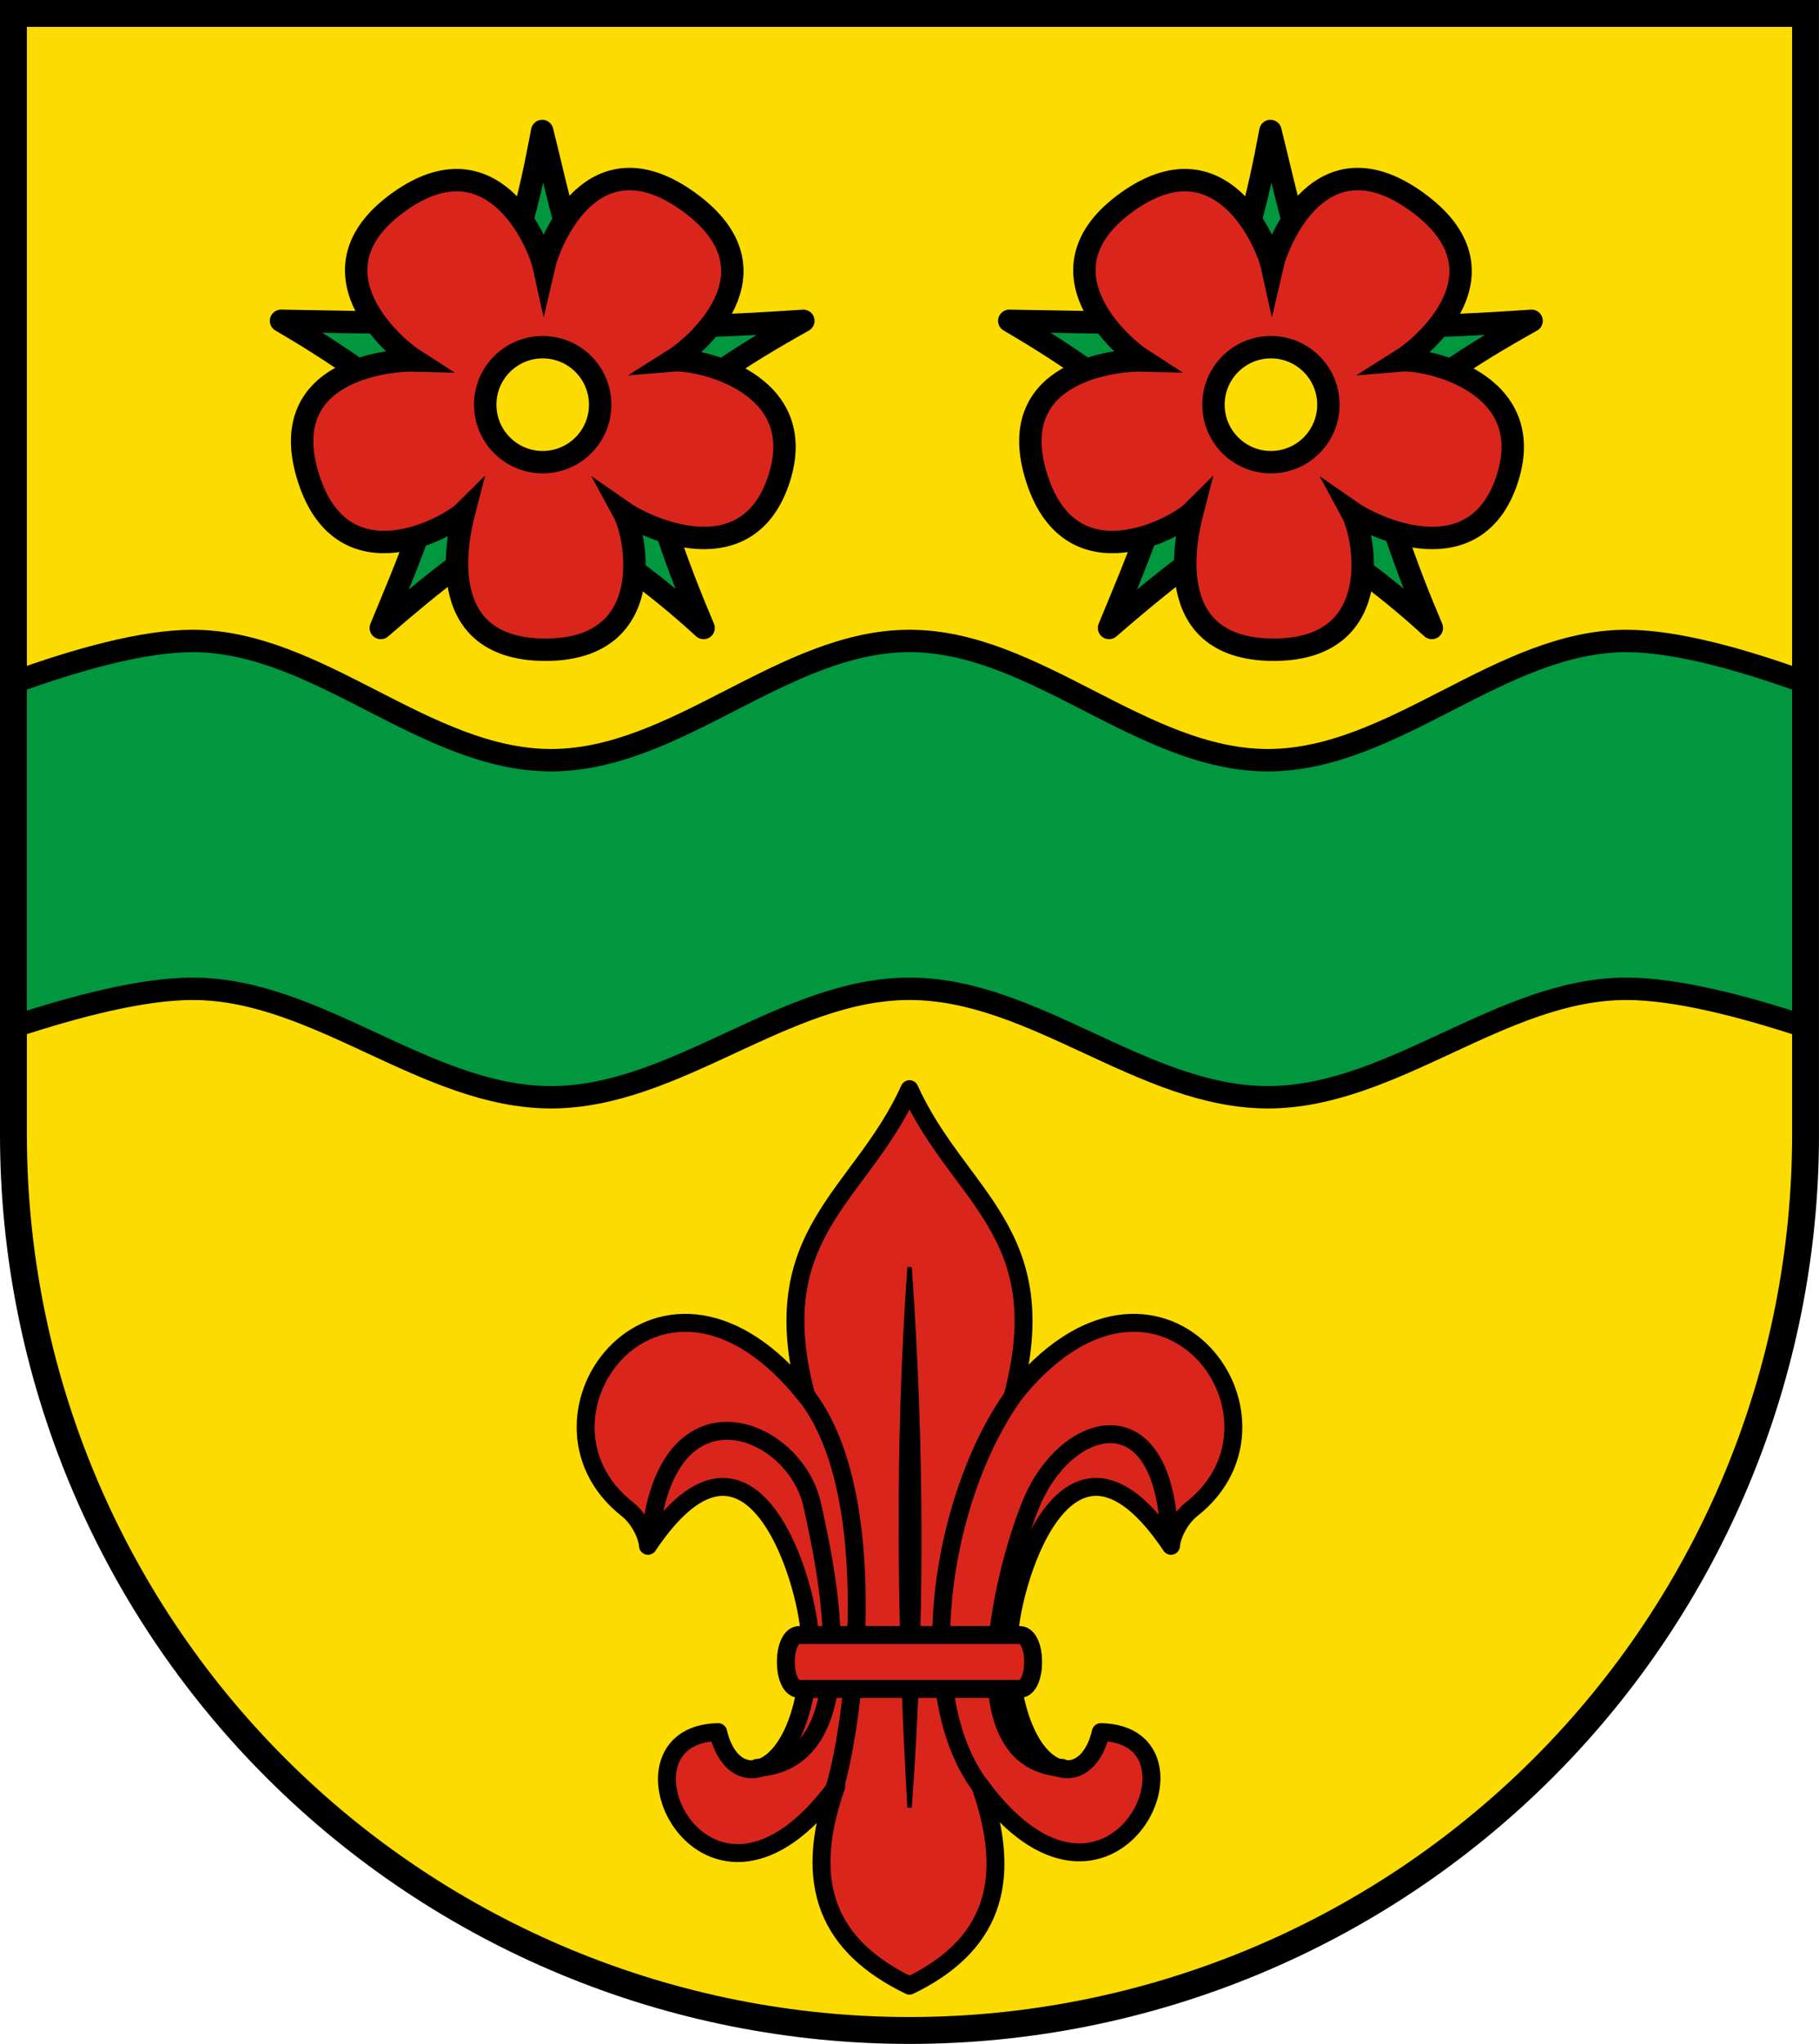<?xml version="1.0" encoding="UTF-8"?>
<svg width="203mm" height="228mm" version="1.1" viewBox="0 0 203 228" xmlns="http://www.w3.org/2000/svg">
 <title>Wappen von Grüntal</title>
 <g transform="translate(-3.583 -34.5)">
  <path d="m5.083 36 3.17e-4 125.069c6.72e-5 26.503 10.536 51.921 29.289 70.662 18.753 18.741 44.189 29.269 70.71 29.269 26.522 7e-5 51.957-10.528 70.711-29.269s29.29-44.158 29.289-70.662l-8e-4 -125.069z" fill="#fcdb00"/>
  <g stroke="#000">
   <g stroke-width="2.5">
    <path d="m64.092 49.114c1.809 7.21 3.161 14.543 6.828 21.246 7.439 0.906 14.878 0.413 22.316-0.071-6.665 3.72-13.021 7.75-18.096 13.06 1.519 7.268 4.025 14.289 6.964 21.202-5.622-5.156-11.679-9.442-18.012-13.175-6.323 3.435-12.219 8.151-18.012 13.175 2.896-7.015 5.963-14.015 6.964-21.202-6.27-5.572-11.811-9.393-18.096-13.06 7.763 0.105 15.282 0.383 22.316 0.071 3.837-6.636 5.446-13.909 6.828-21.246z" fill="#00973f" stroke-linejoin="round"/>
    <path d="m64.281 106.976c-12.755-0.123-9.463-13.157-8.9-15.345-1.606 1.596-13.432 8.369-17.344-3.722s8.904-13.283 11.844-13.206c-2.491-1.596-12.276-10.109-1.82-17.646s15.601 4.377 16.22 7.183c0.686-2.964 5.521-14.967 16.22-7.183s0.546 16.163-1.82 17.646c2.772-0.231 15.334 2.403 11.844 13.206s-14.762 5.513-17.344 3.722c1.502 2.76 3.855 15.468-8.9 15.345z" fill="#da251d" stroke-miterlimit="8"/>
    <circle cx="64.148" cy="79.643" r="6.414" fill="#fcdb00" stroke-miterlimit="8"/>
    <path d="m145.363 49.114c1.809 7.21 3.161 14.543 6.828 21.246 7.439 0.906 14.878 0.413 22.316-0.071-6.665 3.72-13.021 7.75-18.096 13.06 1.519 7.268 4.025 14.289 6.964 21.202-5.622-5.156-11.679-9.442-18.012-13.175-6.323 3.435-12.219 8.151-18.012 13.175 2.896-7.015 5.963-14.015 6.964-21.202-6.27-5.572-11.811-9.393-18.096-13.06 7.763 0.105 15.282 0.383 22.316 0.071 3.837-6.636 5.446-13.909 6.828-21.246z" fill="#00973f" stroke-linejoin="round"/>
   </g>
   <g stroke-miterlimit="8" stroke-width="2.5">
    <path d="m145.552 106.976c-12.755-0.123-9.463-13.157-8.9-15.345-1.606 1.596-13.432 8.369-17.344-3.722s8.904-13.283 11.844-13.206c-2.491-1.596-12.276-10.109-1.82-17.646s15.601 4.377 16.22 7.183c0.686-2.964 5.521-14.967 16.22-7.183s0.546 16.163-1.82 17.646c2.772-0.231 15.334 2.403 11.844 13.206-3.49 10.803-14.762 5.513-17.344 3.722 1.502 2.76 3.855 15.468-8.9 15.345z" fill="#da251d"/>
    <circle cx="145.419" cy="79.643" r="6.414" fill="#fcdb00"/>
    <path d="m25.083 106c-5.583 0-13.034 2.106-20 4.637v38.399c6.986-2.31 14.451-4.236 20-4.236 13.93 0 26.07 12.1 40 12.1s26.07-12.1 40-12.1c13.93 0 26.07 12.1 40 12.1 13.93 0 26.07-12.1 40-12.1 5.548 0 13.014 1.926 20 4.236v-38.399c-6.965-2.531-14.417-4.637-20-4.637-14.051 0-25.949 13.3-40 13.3-14.051 0-25.949-13.3-40-13.3-14.051 0-25.949 13.3-40 13.3s-25.949-13.3-40-13.3z" fill="#00973f"/>
   </g>
   <path d="m105.082 156c-5.485 12.1-16.372 15.947-11.51 34.239-16.128-20.305-33.014 2.348-19.997 12.595 1.312 1.032 2.232 2.881 2.324 4.102 11.822-17.629 18.17 5.193 18.078 10.711-0.253 15.24-8.506 17.602-10.247 10.073-13.212 0.237-1.283 25.694 13.176 6.061-3.912 11.111-0.715 17.903 8.176 22.219 8.891-4.316 11.805-11.203 7.893-22.314 14.459 19.633 26.671-5.73 13.46-5.967-1.741 7.529-9.994 5.167-10.247-10.073-0.092-5.518 6.256-28.341 18.078-10.711 0.092-1.221 1.012-3.07 2.324-4.102 13.018-10.246-3.869-32.899-19.997-12.595 4.862-18.292-6.026-22.139-11.511-34.239z" fill="#da251d" stroke-linejoin="round" stroke-width="2"/>
  </g>
  <g fill="none" stroke="#000" stroke-linecap="round" stroke-width="2">
   <path d="m93.05 189.566c9.495 11.024 5.742 38.618 3.436 45.112"/>
   <path d="m117.362 189.253c-9.027 11.709-12.294 35.024-3.876 45.106"/>
   <path d="m134.094 206.258c-0.433-16.019-10.794-13.63-14.985-5.033-2.61 5.353-9.769 29.746 3.03 30.485"/>
   <path d="m76.116 206.258c1.756-18.381 16.18-12.685 18.104-3.899 1.274 5.818 6.651 28.612-6.148 29.351"/>
  </g>
  <g stroke="#000">
   <path d="m105.091 175.86c-1.425 20.001-1.158 40.135 0 60.269 1.488-20.195 1.406-40.418 0-60.269z" stroke-width=".5"/>
   <path d="m92.788 216.886h24.589c2.005 0 2.005 6.014 0 6.014h-24.589c-2.005 0-2.005-6.014 0-6.014z" fill="#da251d" stroke-linecap="round" stroke-linejoin="round" stroke-miterlimit="8" stroke-width="2"/>
   <path d="m5.083 36 3.17e-4 125.069c6.72e-5 26.503 10.536 51.921 29.289 70.662 18.753 18.741 44.189 29.269 70.71 29.269 26.522 7e-5 51.957-10.528 70.711-29.269s29.29-44.158 29.289-70.662l-8e-4 -125.069z" fill="none" stroke-linecap="square" stroke-miterlimit="8" stroke-width="3"/>
  </g>
 </g>
</svg>
